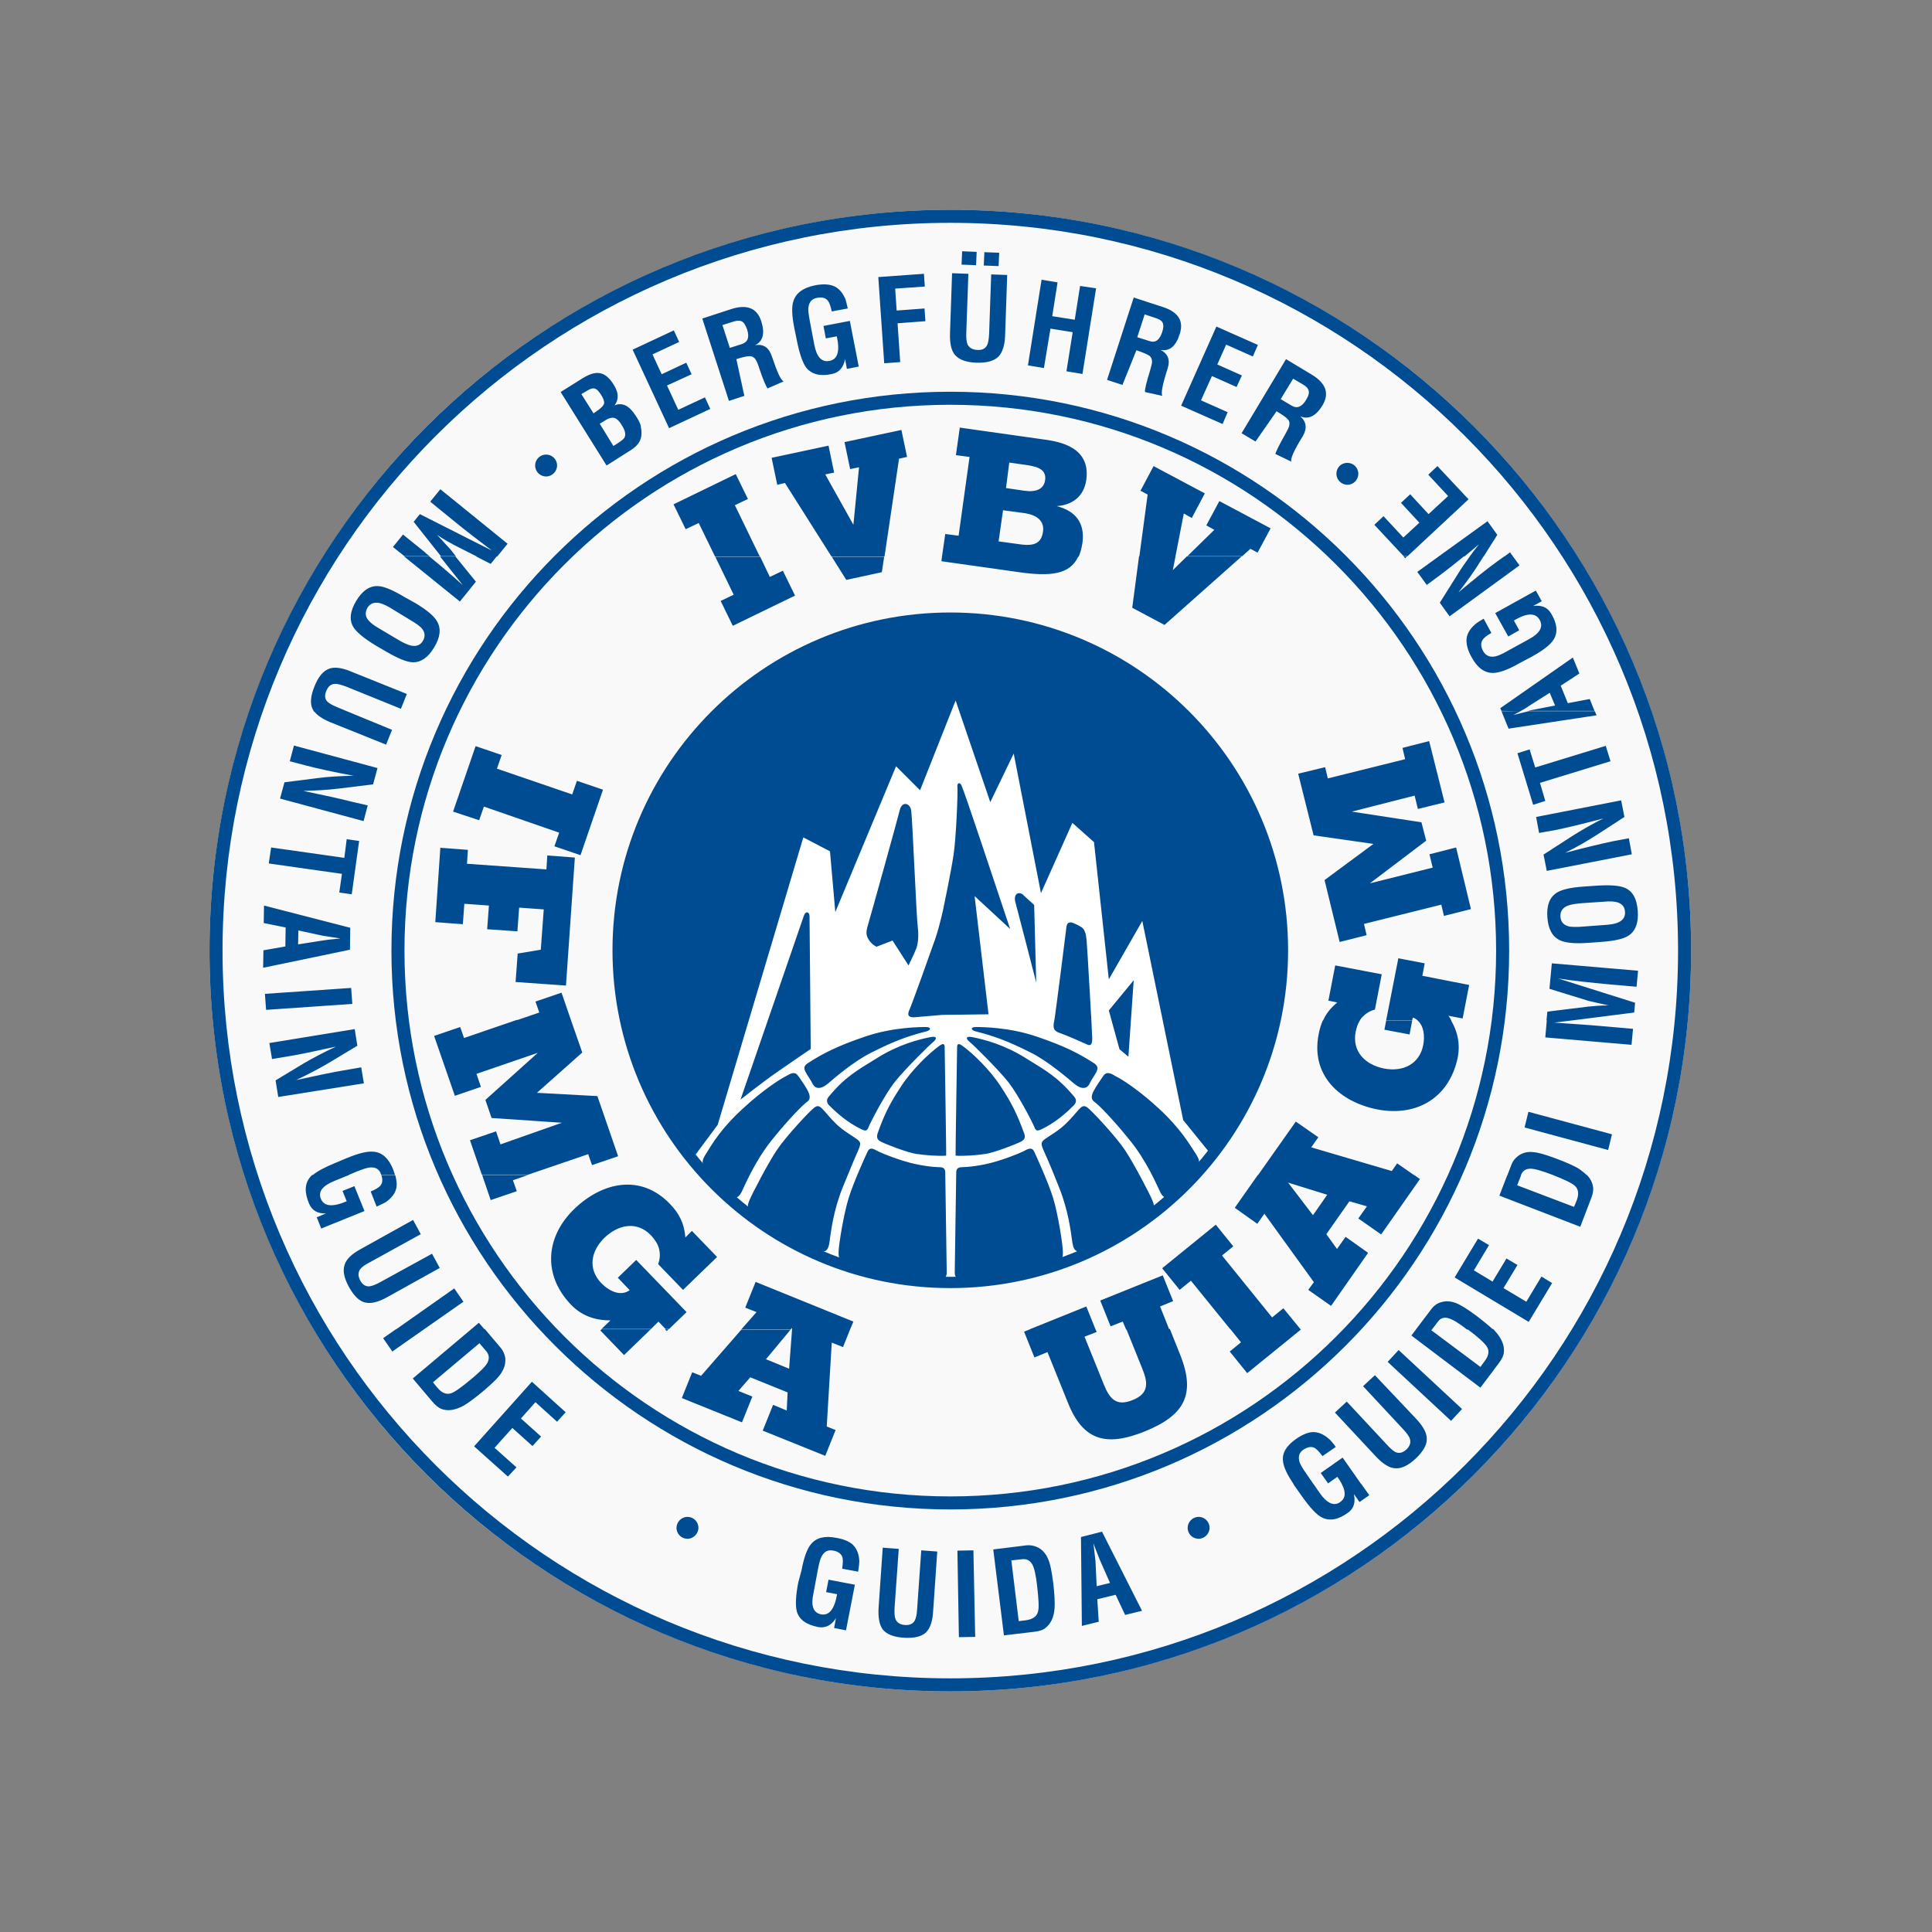 <?xml version="1.0" encoding="UTF-8" standalone="no"?>
<!-- Generator: Adobe Illustrator 19.2.1, SVG Export Plug-In . SVG Version: 6.00 Build 0)  -->

<svg
   version="1.1"
   id="layer"
   x="0px"
   y="0px"
   viewBox="0 0 652 652"
   style="enable-background:new 0 0 652 652;"
   xml:space="preserve"
   sodipodi:docname="ivbv-uiagm-ifmga-logo-vector.svg"
   inkscape:version="1.3 (0e150ed, 2023-07-21)"
   xmlns:inkscape="http://www.inkscape.org/namespaces/inkscape"
   xmlns:sodipodi="http://sodipodi.sourceforge.net/DTD/sodipodi-0.dtd"
   xmlns="http://www.w3.org/2000/svg"
   xmlns:svg="http://www.w3.org/2000/svg"><rect x="0" y="0" width="652" height="652" fill="#808080" stroke="none"/><defs
   id="defs4" /><sodipodi:namedview
   id="namedview4"
   pagecolor="#ffffff"
   bordercolor="#000000"
   borderopacity="0.25"
   inkscape:showpageshadow="2"
   inkscape:pageopacity="0.0"
   inkscape:pagecheckerboard="0"
   inkscape:deskcolor="#d1d1d1"
   inkscape:zoom="1.0289025"
   inkscape:cx="325.58964"
   inkscape:cy="326.07559"
   inkscape:window-width="1512"
   inkscape:window-height="916"
   inkscape:window-x="0"
   inkscape:window-y="38"
   inkscape:window-maximized="1"
   inkscape:current-layer="layer" />&#10;<style
   type="text/css"
   id="style1">&#10;	.st0{fill:#FFFFFF;}&#10;	.st1{fill-rule:evenodd;clip-rule:evenodd;fill:#004C93;}&#10;	.st2{fill:#004C93;}&#10;</style>&#10;<circle
   style="fill:#f9f9f9;stroke-width:45.698;stroke-dashoffset:1.202"
   id="path5"
   cx="320.7"
   cy="320.8"
   r="250"
   inkscape:label="whitebackdrop" /><path
   class="st0"
   d="M430.3,322.3c0,60.5-49.1,109.6-109.6,109.6s-109.6-49.1-109.6-109.6c0-60.5,49.1-109.6,109.6-109.6  S430.3,261.7,430.3,322.3"
   id="path1" />&#10;<path
   class="st1"
   d="M349,388.6c0.6,1.3,4.7,10.2,6.4,15.7c1.7,5.5,3.3,16,3.3,18.2c0,2.2-0.1,2.8-3,3.9c-2.9,1-7.9,3-14.6,4.2  c-6.7,1.1-10.6,1.5-16.9,1.1c-1.3-0.1-2-0.8-2-2.2c0-1.4,0.5-32.5,0.5-33.7c0-1.2,0.4-1.9,1.9-1.9c1.5,0,6.7-0.4,12.1-2.1  c5.5-1.7,8.9-3.3,9.9-3.9C347.6,387.5,348.4,387.4,349,388.6 M324.6,352.8c3.7,2.6,9.6,8.4,13.1,13.8c3.7,5.7,5.3,8.8,7.9,15.8  c0.6,1.6,0.1,2.3-1.3,3c-1.4,0.7-8.5,3.5-11.6,4c-3.1,0.5-7.7,0.8-10.2,0.6c-0.1,0.1,0.5-35.7,0.5-36.6  C323,352.5,323.3,351.9,324.6,352.8 M367,373.8c1.3,0.9,9.5,9.6,12.7,14.4c3.1,4.7,8.3,14.7,9.2,16.9c0.9,2.1,0.8,3.5-1.3,4.9  c-2.1,1.4-16.7,10.9-20.2,11.8c-3.5,0.9-4.9,1.2-5.5-2.4c-0.5-3.6-1.3-10.8-4.5-18.7c-3.1-7.9-4.6-11.1-5.4-12.9  c-0.7-1.8-0.8-2.4,0.8-3.5c1.7-1.2,4.4-2.7,6.7-4.9c2.3-2.2,3.7-4,4.5-4.9C365,373.4,365.8,372.8,367,373.8 M329.3,346.6  c1.9,0,11.1,0,20.5,3.2c9.4,3.2,14.1,5.6,19.4,9c1.5,1,1.3,1.9,0.8,3c-0.6,1.1-1.7,2.6-2.4,4.1c-0.8,1.5-2.6,1.9-5.1-0.2  c-2.5-2.1-9-7.7-14.7-10.5c-7.5-3.8-12.4-5.6-18.4-7.1C327.6,347.7,327.4,346.6,329.3,346.6 M391.3,374.3c7.1,6.6,10.1,11.8,12,14.7  c1.9,2.8,1.9,3.9-0.4,6.6c-2.3,2.6-6.4,6.6-7.7,7.7c-1.3,1.1-2.5,1.3-3.6-0.9c-1.1-2.2-4.5-10.5-10.4-17.7  c-5.8-7.2-10.5-11.9-11.8-12.8c-1.3-0.9-1.1-2.1-0.4-3.6c0.8-1.5,2.6-4.2,3.4-5.3c1.1-1.5,2.5-0.8,4.1,0.2  C378.4,364.1,384.2,367.7,391.3,374.3 M292.8,388.6c-0.6,1.3-4.7,10.2-6.4,15.7c-1.7,5.5-3.4,16-3.4,18.2c0,2.2,0.1,2.8,3,3.9  c2.9,1,7.9,3,14.6,4.2c6.7,1.1,10.6,1.5,16.9,1.1c1.3-0.1,2-0.8,2-2.2c0-1.4-0.5-32.5-0.5-33.7c0-1.2-0.4-1.9-1.9-1.9  c-1.5,0-6.7-0.4-12.1-2.1c-5.5-1.7-8.9-3.3-9.9-3.9C294.2,387.5,293.4,387.4,292.8,388.6 M317.2,352.8c-3.7,2.6-9.6,8.4-13.1,13.8  c-3.7,5.7-5.4,8.8-7.9,15.8c-0.5,1.6-0.1,2.3,1.3,3c1.4,0.7,8.5,3.5,11.6,4c3.2,0.5,7.7,0.8,10.2,0.6c0.1,0.1-0.5-35.7-0.5-36.6  C318.8,352.5,318.5,351.9,317.2,352.8 M274.8,373.8c-1.3,0.9-9.5,9.6-12.7,14.4c-3.1,4.7-8.3,14.7-9.2,16.9  c-0.9,2.1-0.8,3.5,1.3,4.9c2.1,1.4,16.7,10.9,20.2,11.8c3.5,0.9,4.9,1.2,5.5-2.4c0.5-3.6,1.3-10.8,4.5-18.7  c3.2-7.9,4.6-11.1,5.4-12.9c0.7-1.8,0.8-2.4-0.8-3.5c-1.7-1.2-4.4-2.7-6.7-4.9c-2.3-2.2-3.6-4-4.5-4.9  C276.8,373.4,276,372.8,274.8,373.8 M314,350c-4.1,0.8-10.9,2.6-17.9,7c-7,4.3-11,6.5-16.5,13.2c-0.9,1.1-0.5,2.2,0.4,3  c2.6,2.6,6,5.6,10.7,7.9c1.1,0.5,1.9,0.8,2.4-0.7c0.6-1.5,5.3-10.7,8.8-15.2c3.6-4.5,12-12.8,13.2-13.7  C316.3,350.4,316.1,349.6,314,350 M312.5,346.6c-1.9,0-11.1,0-20.5,3.2c-9.4,3.2-14.1,5.6-19.4,9c-1.5,1-1.3,1.9-0.7,3  c0.5,1.1,1.7,2.6,2.4,4.1c0.8,1.5,2.6,1.9,5.1-0.2c2.4-2.1,9-7.7,14.7-10.5c7.5-3.8,12.4-5.6,18.4-7.1  C314.2,347.7,314.4,346.6,312.5,346.6 M250.5,374.3c-7.2,6.6-10.2,11.8-12,14.7c-1.9,2.8-1.9,3.9,0.4,6.6c2.3,2.6,6.4,6.6,7.7,7.7  c1.3,1.1,2.4,1.3,3.6-0.9c1.1-2.2,4.5-10.5,10.3-17.7c5.8-7.2,10.5-11.9,11.8-12.8c1.3-0.9,1.1-2.1,0.4-3.6  c-0.7-1.5-2.6-4.2-3.4-5.3c-1.1-1.5-2.4-0.8-4.1,0.2C263.4,364.1,257.6,367.7,250.5,374.3 M271.3,309c-0.6,1.7-21.4,62.1-21.4,62.1  s7.3-5.8,12.2-9.2c4.9-3.4,11.5-7.9,11.5-7.9s-0.4-43.2-0.4-44.8C273.2,307.7,271.9,307.3,271.3,309 M359.9,312.8  c-0.2,1.7-3.7,29.5-4.1,31.6c-0.6,2.6-0.2,3.6,2.1,4.3c2.3,0.8,7.7,3.2,9,3.8c1.3,0.6,1.7-0.2,1.7-2.1c0-1.9-1.7-31-1.9-33.1  c-0.2-2.1-0.6-3.8-1.9-4.5c-1.3-0.8-1.7-0.9-2.6-1.3C361.2,311.1,360.1,311.1,359.9,312.8 M323.1,265.6c0.2,1.5-0.4,16.9-1.3,22.9  c-0.9,6-3.4,17.9-3.4,17.9s-1.3,6.2-2.8,10.5c-1.5,4.3-7.9,22.2-8.7,23.9c-0.8,1.7-0.4,2.6,1.7,2.5c2.1-0.2,9.4-0.8,9.4-0.8  l15.6-0.2l-4.7-39.9l12,11.1c0,0-7.3-21.8-10.2-30.5s-5.6-16.5-6.2-17.9C324,263.9,322.9,264.1,323.1,265.6 M345.4,302.1  c-1.3-1.4-3.6-0.7-2.7,2.5c0.6,2.1,7,27,7,27l-0.7-26.2C349,305.3,345.4,302.2,345.4,302.1 M382.6,330.8l-8.4,10.2l3.6,13.1l3,2.5  L382.6,330.8z M303.7,273.2c-0.7,2.9-9.9,36-10.6,38.3c-0.7,2.3-1.1,3.8,0,5.5c1.1,1.8,2.7,2.5,2.7,2.5l5.4-2.1l5.4,8.4  c0,0,1.9-3.8,2.7-5.9c0.7-2.2,0.7-4.8,0.4-7.4c-0.4-2.5-1.8-36.5-2.2-39C307.1,271,304.5,270.3,303.7,273.2 M210.4,320.8  c0-60.9,49.4-110.3,110.3-110.3S431,259.9,431,320.8c0,25.5-8.7,49-23.2,67.7l-8.5-10.5l-13.8-67.2l-11.3,19.7l-5-46.3l-7.3-6.5  l-10.6,23.7l-9.2-47.1l-7.9,16.4l-11.7-34.3l-12,30.3l-8.1-8.1l-20.5,49.2l-1.8-20.5l-9-4.7l-28.9,97l-7.5,10.1  C219.5,370.9,210.4,346.9,210.4,320.8 M328.1,350c4.1,0.8,10.9,2.6,17.9,7c7,4.3,11,6.5,16.6,13.2c0.9,1.1,0.5,2.2-0.4,3  c-2.6,2.6-6,5.6-10.7,7.9c-1.1,0.5-1.9,0.8-2.4-0.7c-0.6-1.5-5.3-10.7-8.8-15.2c-3.6-4.5-12-12.8-13.2-13.7  C325.8,350.4,326,349.6,328.1,350"
   id="path2" />&#10;<path
   class="st1"
   d="M70.7,320.8c0-138.1,111.9-250,250-250c138.1,0,250,111.9,250,250c0,138.1-111.9,250-250,250  C182.6,570.8,70.7,458.8,70.7,320.8 M320.7,75.2c135.6,0,245.6,109.9,245.6,245.6S456.3,566.4,320.7,566.4  c-135.6,0-245.6-109.9-245.6-245.6S185.1,75.2,320.7,75.2 M320.7,136.6c101.7,0,184.2,82.5,184.2,184.2  c0,101.7-82.5,184.2-184.2,184.2c-101.7,0-184.2-82.5-184.2-184.2C136.5,219,219,136.6,320.7,136.6 M132.1,320.8  c0-104.2,84.4-188.6,188.6-188.6c104.2,0,188.6,84.4,188.6,188.6c0,104.2-84.4,188.6-188.6,188.6  C216.5,509.4,132.1,424.9,132.1,320.8 M320.7,206.7c63,0,114,51.1,114,114c0,63-51.1,114-114,114s-114-51.1-114-114  C206.7,257.8,257.7,206.7,320.7,206.7 M430.8,320.8c0,60.8-49.3,110.1-110.1,110.1s-110.1-49.3-110.1-110.1  c0-60.8,49.3-110.1,110.1-110.1S430.8,259.9,430.8,320.8"
   id="path3" />&#10;<path
   class="st2"
   d="M544,382.8l-1.3,5.3l-28.2-7.6l1.3-5.3L544,382.8z M228.3,515.6c0,2.1,1.7,3.7,3.7,3.7s3.7-1.7,3.7-3.7  c0-2.1-1.7-3.7-3.7-3.7S228.3,513.6,228.3,515.6 M400.8,515.6c0,2.1,1.7,3.7,3.7,3.7c2,0,3.7-1.7,3.7-3.7c0-2.1-1.7-3.7-3.7-3.7  C402.5,511.9,400.8,513.6,400.8,515.6 M369,520.8l0.7,1.9c0.5,1.3,1,2.6,1.5,3.8l3.4,7.7l-4.5,1.1l-0.4-8.4L369,520.8z M370.3,539.7  l6.2-1.5l3.2,6.8l5.7-1.4l-13.5-26.7l-7.1,1.8l0.3,30l5.7-1.4L370.3,539.7z M348.9,550.7c1.8-0.2,3.1-0.6,3.9-1.3  c1.8-1.4,2.9-3.6,3.1-6.8c0.1-1.8,0-4.7-0.5-8.7c-0.5-3.7-1-6.4-1.8-8c-0.8-1.8-2-3.1-3.6-3.8c-1.1-0.5-2.3-0.7-3.5-0.6l-11.3,1.4  l3.6,29L348.9,550.7 M341.3,526.6l3.6-0.4c1.6-0.2,2.7,0.4,3.5,1.8c0.7,1.3,1.2,3.7,1.6,7.2c0.5,4.5,0.7,7.4,0.3,8.7  c-0.4,1.6-1.8,2.6-4.1,2.9l-2.4,0.3L341.3,526.6z M328.5,523.2l-5.4,0.1l0.5,29.2l5.5-0.1L328.5,523.2z M309.5,543.1  c-0.1,1.8-0.4,3.1-0.8,3.8c-0.6,1.1-1.7,1.6-3.3,1.5c-1.6-0.1-2.7-0.8-3.2-2c-0.3-0.8-0.4-2.1-0.3-3.9l1.4-19.8l-5.4-0.4l-1.4,20.3  c-0.2,3.3,0.3,5.8,1.4,7.3c1.3,1.6,3.7,2.6,7.2,2.8c3.5,0.2,5.9-0.4,7.4-1.8c1.4-1.4,2.2-3.7,2.4-7l1.4-20.3l-5.4-0.4L309.5,543.1   M269.4,534c-0.9,4.6-1,7.8-0.5,9.8c0.8,2.8,3.2,4.5,7.3,5.3c2.4,0.4,4.4-0.6,5.9-3l-0.6,3.3l4,0.8l3-15.4l-8.9-1.7l-0.8,4.2  l3.7,0.7c-0.9,5.1-2.7,7.3-5.4,6.8c-2.6-0.5-3.5-2.8-2.6-7l1.5-8c0.4-2.2,0.8-3.6,1.2-4.4c0.9-1.8,2.2-2.5,4.1-2.1  c1.6,0.3,2.6,1.1,3,2.2c0.2,0.8,0.2,2-0.1,3.9l5.4,1c0.3-1.9,0.4-3,0.4-3.5c-0.1-2.5-0.9-4.3-2.2-5.6c-1.2-1.1-3.1-1.9-5.5-2.3  c-3.9-0.8-6.8-0.1-8.6,2.1c-1.3,1.5-2.4,4.5-3.2,8.8L269.4,534 M436.5,500.9c0.2,0.2,0.3,0.5,0.5,0.7l2.4,3.4  c2.7,3.8,4.9,6.2,6.7,7.1c2.6,1.3,5.5,0.8,8.8-1.6c2-1.4,2.6-3.5,2-6.3l1.9,2.7l3.3-2.3l-2.7-3.8l-6.6,0c1.5,2.8,1.3,4.8-0.5,6.1  c-2.1,1.5-4.4,0.5-6.9-3l-2.2-3.2L436.5,500.9z M472,455.6l-3.7,4l21.4,19.9l3.7-4L472,455.6z M473.6,482.4c1.2,1.3,2,2.4,2.2,3.2  c0.4,1.2,0,2.4-1.1,3.5c-1.2,1.1-2.4,1.5-3.6,1c-0.8-0.3-1.8-1.2-3-2.5L454.5,473l-4,3.7l13.9,14.9c2.3,2.4,4.4,3.8,6.4,3.9  c2.1,0.2,4.4-0.9,7-3.3c2.5-2.4,3.8-4.6,3.7-6.7c0-1.9-1.2-4.1-3.5-6.6L464,464.1l-4,3.7L473.6,482.4 M174.3,495.2l-7.4-6.6l6-6.7  l6.8,6.1l2.9-3.2l-6.8-6.1l4.9-5.5l7.3,6.6l2.9-3.2l-11.4-10.3L160,488.1l11.4,10.2L174.3,495.2z M161.8,453.3l2.3,2.7  c1,1.2,1.1,2.5,0.4,3.9c-0.7,1.3-2.5,3-5.2,5.3c-3.5,2.9-5.8,4.6-7.1,5c-1.6,0.5-3.1-0.1-4.6-1.9l-1.5-1.8L161.8,453.3z   M459.4,500.9l-6.3-9l-7.4,5.2l2.5,3.5l3.1-2.2c0.7,0.9,1.2,1.8,1.6,2.5H459.4z M443.3,500.9l-2.4-3.5c-1.3-1.8-2-3.1-2.3-3.9  c-0.6-1.9-0.2-3.3,1.3-4.3c1.4-0.9,2.6-1.1,3.7-0.6c0.7,0.4,1.6,1.3,2.7,2.8l4.5-3.1c-1.1-1.5-1.9-2.4-2.3-2.7  c-1.8-1.6-3.7-2.4-5.6-2.3c-1.6,0.1-3.5,0.9-5.5,2.3c-3.3,2.3-4.8,4.8-4.4,7.6c0.2,1.9,1.4,4.5,3.6,7.7H443.3z M477.9,448.6  l-1.6,2.1l23.3,17.6l6.1-8.1c1.1-1.4,1.7-2.7,1.8-3.7c0.3-2.2-0.6-4.6-2.7-7c-0.3-0.3-0.5-0.6-0.9-1l-8.8,0c0.1,0.1,0.1,0.1,0.2,0.1  c3.6,2.7,5.8,4.7,6.5,5.9c0.9,1.4,0.6,3.1-0.8,4.9l-1.4,1.9L483,448.9l0.3-0.3H477.9z M438.9,448.6l0.1,0.1l-18.1,14.7l-5.9-7.3  l3.8-3.1l-3.6-4.5H438.9z M369.7,448.6l0.4,0.9l-4.1,1.6l6.5,16.1c2,4.9,4.2,7.5,9.7,5.3c5.5-2.2,5.3-5.7,3.3-10.6l-5.4-13.4h14.7  l3.4,8.5c5.5,13.6,1.5,20.6-11.7,26c-13.3,5.4-21,3.1-26.1-9.6l-6.9-17.1l-4.4,1.8l-3.5-8.7l2-0.8H369.7z M266.9,448.6l-8.4,10.1  l7.8,3.2l1-13.3h19.6l-2.4,6l-3.8-1.5l-1.7,28.3l3,1.2l-3.5,8.7l-21.1-8.5l3.5-8.7l4.6,1.9l0.3-6.1l-12.6-5.1l-4,4.6l4.7,1.9  l-3.5,8.7l-20.3-8.2l3.5-8.7l3,1.2l13.6-15.6H266.9z M225.6,448.6l-0.6,0.6l-0.6-0.6H225.6z M219.6,448.6l-9,8.7l-8-8.3l0.4-0.4  H219.6z M159,448.6l-19.7,16.6l6.5,7.7c1.2,1.4,2.2,2.2,3.2,2.6c2.2,0.8,4.6,0.4,7.4-1.1c1.6-0.9,3.9-2.6,7-5.2  c2.8-2.4,4.8-4.3,5.8-5.9c1.1-1.7,1.5-3.4,1.3-5.1c-0.2-1.2-0.7-2.3-1.4-3.2l-5.5-6.5H159z M133.6,448.6l-4.3,3l3.1,4.5l10.7-7.5  H133.6z M447.9,403.2l-13.2-4.1l8.4,11L447.9,403.2z M520.2,430.8l-5.1,8.5l-7.7-4.6l4.7-7.8l-3.7-2.2l-4.7,7.8l-6.3-3.8l5.1-8.5  l-3.7-2.2l-7.9,13.1l25,15l7.9-13.1L520.2,430.8z M128.3,432.7c-1.6,0.9-2.8,1.3-3.6,1.4c-1.3,0.1-2.3-0.5-3.1-1.9  c-0.8-1.5-0.8-2.7-0.1-3.8c0.5-0.7,1.5-1.5,3.1-2.3l17.4-9.6l-2.6-4.8l-17.8,9.9c-2.9,1.6-4.7,3.3-5.3,5.2c-0.7,2-0.2,4.5,1.5,7.6  c1.7,3,3.5,4.8,5.6,5.2c1.9,0.4,4.3-0.2,7.2-1.8l17.8-9.9l-2.6-4.8L128.3,432.7 M483.3,448.6l1.9-2.5c0.9-1.3,2.2-1.7,3.7-1.2  c1.4,0.4,3.4,1.6,6.2,3.8l8.8,0c-1.3-1.2-3.2-2.8-5.7-4.7c-3-2.2-5.3-3.7-7-4.3c-1.9-0.7-3.6-0.7-5.3-0.1c-1.2,0.4-2.1,1.2-2.8,2.1  l-5.3,7H483.3z M415.2,448.6l-13.3-16.4l-3.8,3.1l-5.9-7.3l18.1-14.7l5.9,7.3l-3.8,3.1l16.9,20.9l3.8-3.1l5.8,7.1H415.2z M380,448.6  l-1.1-2.6l-4.1,1.6l-3.5-8.7l21.1-8.5l3.5,8.7l-4.4,1.8l3.1,7.8H380z M347.5,448.6l19.1-7.7l3.1,7.7H347.5z M250.2,448.6l5.1-5.8  l-3.8-1.5l3.5-8.7l33,13.4l-1.1,2.6h-19.6l0-0.5l-0.4,0.5H250.2z M202.9,448.6l3.1-3c-5.1,0-9.6-1.5-13.2-5.2  c-9.7-10-8.8-23,1.1-32.5c9.3-8.9,22.2-11.9,32.1-1.7c3.2,3.3,4.9,6.6,5.3,11.4l2.2-2.2l8.5,8.8l-11.5,11.1l-8.4-8.7  c0.7-1.8,0.7-3.6,0.3-5.2c-0.4-1.6-1.4-3.1-2.7-4.5c-4.8-5-11.1-3.6-15.7,0.8c-4.6,4.5-5.7,10.5-1.1,15.3c2.7,2.8,6.6,4.6,9.6,2.4  l-4-4.2l6.2-6l17,17.6l-5.9,5.7h-1.2l-2.4-2.5l-2.5,2.5H202.9z M163.5,448.6l-1.9-2.2l-2.6,2.2H163.5z M143.1,448.6l13.3-9.3  l-3.1-4.5l-19.6,13.8H143.1z M508.7,396.5l-2.7,7l27.3,10.5l3.6-9.4c0.7-1.7,0.9-3,0.7-4.1c-0.2-1.4-0.9-2.8-2.1-4l-11.3,0.1  c3.9,1.5,6.3,2.7,7.3,3.6c1.2,1.1,1.4,2.8,0.6,4.9l-0.9,2.2L512,400l1.3-3.3c0-0.1,0-0.1,0.1-0.1H508.7z M477.2,396.5l2,1.4  l-13.1,18.7l-7.7-5.4l2.9-4.1l-5.9-1.7l-7.8,11.1l3.6,5l2.9-4.1l7.6,5.4l-12.5,17.9l-7.7-5.4l1.9-2.6l-16.7-23.1l-2.4,3.4l-7.6-5.4  l7.8-11.1H477.2z M178.3,396.5l-5.2,1.8l1.3,3.7l-8.8,3l-2.9-8.5H178.3z M128.7,396.6c0.5,1.4,0.4,2.6-0.3,3.5  c-0.5,0.6-1.6,1.3-3.3,2l2,5.1c1.7-0.8,2.8-1.3,3.2-1.6c2-1.4,3.2-3.1,3.5-4.9c0.2-1.2,0-2.5-0.4-4.1L128.7,396.6z M105.4,396.5  c-0.2,0.2-0.5,0.4-0.7,0.7c-1.9,2.2-2,5.2-0.4,9c1,2.3,2.8,3.4,5.7,3.3l-3.1,1.3l1.5,3.8l14.6-5.9l-3.4-8.4l-4,1.6l1.4,3.5  c-4.7,2-7.6,1.8-8.7-0.8c-1-2.4,0.5-4.4,4.4-6l4.9-2L105.4,396.5z M116.1,361.2c-3.6,0.6-8.9,1.7-16.2,3.3c3.8-1.8,7.5-3.7,10.9-5.7  l9.8-5.9l-0.9-5.6L90.9,352l0.9,5.4l5.4-0.9c3.9-0.6,9.3-1.8,16.2-3.3c-4.1,1.9-7.7,3.8-10.8,5.6l-9.6,5.8l0.9,5.6l28.9-4.6  l-0.9-5.4L116.1,361.2 M513.3,396.5c0.6-1.4,1.6-2.1,3.2-2.1c1.4,0,3.8,0.7,7.2,2c0.2,0.1,0.4,0.1,0.5,0.2h11.3  c-0.7-0.7-1.5-1.3-2.4-2c-1.5-1-4.2-2.2-7.9-3.6c-3.5-1.3-6.1-2.1-7.9-2.2c-2-0.2-3.7,0.3-5.1,1.4c-1,0.8-1.7,1.7-2.1,2.8l-1.4,3.6  H513.3z M424.6,396.5l12.7-18l7.6,5.3l-2.4,3.4l27.2,8l1.8-2.6l5.6,3.9H424.6z M117.7,396.5l2.6-1.1c2-0.8,3.5-1.3,4.4-1.4  c2-0.2,3.3,0.5,3.9,2.3c0,0.1,0.1,0.1,0.1,0.2l4.6,0c-0.2-0.6-0.4-1.2-0.6-1.8c-1.5-3.7-3.6-5.7-6.4-6c-2-0.3-5.1,0.4-9.2,2.1  l-3.8,1.6c-3.7,1.5-6.3,2.9-7.8,4.2H117.7z M522,344.3l-0.5,5.8l29.1,2.5l0.5-5.4l-9.2-0.8c-6.4-0.6-12.2-0.9-17.4-1.3l6.6-0.8H522z   M476.6,344.3l-0.9,4.8l-8.5-1.6l0.6-3.1H476.6z M458.9,344.4c-0.7,1.1-1.1,2.4-1.4,3.8c-1.3,6.8,3.4,11.2,9.6,12.4  c6.3,1.2,11.9-1.4,13.2-7.9c0.6-3.1,0.2-6.5-1.9-8.3l11.3,0c2.2,3.7,3.1,7.8,2.3,12.2c-2.7,13.7-13.7,20.4-27.2,17.8  c-12.6-2.5-22.5-11.4-19.8-25.3c0.3-1.7,0.8-3.3,1.4-4.7L458.9,344.4z M192.7,344.3l3.8,10.9l-15.3,13.6l20.4,1.1l7,20.3l-8.8,3  l-1.3-3.7l-20.2,6.9h-15.7l-4-11.6l8.8-3l1.5,4.4l20.7-7.3l-23.7-1.6l-2.1-6.1l17.7-15.9l-20.7,7.1l1.5,4.4l-8.8,3l-7-20.2l8.8-3  l1.3,3.7l17.8-6.1H192.7z M496.4,306.8l-9.1,2.3l-0.9-3.8l-26.1,6.5l0.9,3.8l-9.1,2.3L447,297l16.5-12.2l-20.2-2.9l-5.2-20.8  l9.1-2.2l0.9,3.8l26.1-6.5l-0.9-3.8l9-2.3l5.2,20.7l-9,2.2l-1.1-4.5l-21.2,5.4l23.5,3.6l1.6,6.2l-19,14.4l21.2-5.3l-1.1-4.5l9-2.3  L496.4,306.8z M148.6,286.1l9.3,0.7l-0.3,4.7l26.8,1.9l0.3-4.7l9.3,0.7l-3,43.2l-17-1.2l0.7-9.6l7.8-1.3l1-13.6l-8.3-0.6l-0.6,8  l-10.2-0.7l0.6-8l-8.3-0.6l-0.5,6.9l-9.3-0.7L148.6,286.1z M152.9,273.9l7.6-22.1l8.8,3l-1.6,4.6l25.4,8.7l1.6-4.6l8.8,3l-7.6,22.1  l-8.8-3l1.6-4.6l-25.4-8.8l-1.6,4.6L152.9,273.9z M519.7,264.2l23.8-7.3l-1.6-5.2l-23.8,7.3l-1.9-6.1l-4.1,1.3l5.3,17.4l4.1-1.3  L519.7,264.2z M525,280.1c3.5-0.7,8.9-2,16.1-3.9c-3.8,1.9-7.3,3.9-10.6,6l-9.6,6.2l1.1,5.5l28.7-5.6l-1-5.4l-5.4,1  c-3.8,0.8-9.2,2.1-16.1,3.9c4.1-2,7.6-4.1,10.6-6l9.4-6.1l-1.1-5.6l-28.7,5.6l1,5.4L525,280.1 M534.2,312.7c-2.2,0.2-3.7,0.1-4.5,0  c-1.9-0.4-3-1.5-3.1-3.4c-0.1-1.7,0.7-3,2.6-3.7c1-0.4,2.5-0.6,4.6-0.8l7.5-0.5c2-0.2,3.5-0.1,4.5,0.2c1.6,0.5,2.5,1.5,2.6,3.2  c0.2,2.6-1.8,4.1-6.1,4.4L534.2,312.7 M540,317.9c4.6-0.3,7.8-1,9.5-2.1c2.4-1.5,3.5-4.3,3.2-8.4c-0.3-4.1-1.7-6.7-4.4-7.8  c-1.9-0.8-5.1-1-9.7-0.7l-4.2,0.3c-4.4,0.3-7.4,1-9.1,2.1c-2.4,1.6-3.4,4.3-3.1,8.3c0.3,4,1.7,6.5,4.2,7.7c1.9,0.9,5,1.2,9.4,0.9  L540,317.9 M118.9,338.8l-0.4-5.4l-29.1,2l0.4,5.4L118.9,338.8z M114.9,316.7l-1.9,0.2c-1.4,0.1-2.8,0.3-4.1,0.5l-8.3,1.3l0.1-4.7  l8.3,1.8L114.9,316.7z M96.4,313l-0.1,6.4l-7.4,1.3l-0.1,5.9l29.3-6.1l0.1-7.4l-29.1-7.5l-0.1,5.9L96.4,313z M116.2,289.5L91.5,286  l-0.8,5.4l24.7,3.5l-0.9,6.3l4.2,0.6l2.5-18l-4.2-0.6L116.2,289.5z M118.5,270.5c-3.5-0.9-8.9-2.1-16.2-3.6  c4.2-0.1,8.3-0.3,12.2-0.8l11.4-1.4l1.5-5.5l-28.2-7.6l-1.4,5.3l5.3,1.4c3.8,1,9.2,2.2,16.2,3.5c-4.5,0.1-8.6,0.3-12.2,0.8  l-11.1,1.4l-1.5,5.5l28.2,7.6l1.4-5.3L118.5,270.5 M531.1,344.3l20.4-2.6l0.3-3.3l-26-8.2c5.1,0.8,10.9,1.4,17.3,2l9.2,0.8l0.5-5.4  l-29.1-2.5l-0.8,8.6l13.3,4.1l6.6,1.5c-2.6,0-4.9,0.2-6.8,0.4l-13.8,1.7l-0.3,2.9H531.1z M467.8,344.3l4.1-20.9l8.9,1.7l-0.8,4.2  l15.8,3.1l-2.2,11.3l-4.8-0.9c0.4,0.5,0.7,1,1,1.6l-11.3,0c-0.5-0.4-1-0.8-1.7-1l-0.2,0.9H467.8z M446.5,344.4  c1-2.3,2.6-4.3,4.8-6.1l-3-0.6l2.3-11.9l15.7,3l-2.3,11.9c-1.9,0.5-3.3,1.5-4.4,2.7c-0.3,0.3-0.5,0.7-0.7,1L446.5,344.4z   M174.4,344.3l7.6-2.6l-1.3-3.7l8.8-3l3.2,9.3H174.4z M506.7,240l2.4,5.9l29.7-4.5l-0.6-1.4h-22.3l-5.2,1.3l1.7-0.9  c0.2-0.1,0.5-0.2,0.7-0.4H506.7z M106,240c1,1.4,2.8,2.6,5.4,3.7l18.9,7.6l2-5L117,240L106,240z M516.4,221.9  c4.1-2.2,6.7-4.2,7.8-5.9c1.6-2.4,1.4-5.4-0.7-8.9c-1.2-2.1-3.2-3-6.1-2.6l2.9-1.6l-2-3.6l-13.7,7.6l4.4,7.9l3.7-2.1l-1.8-3.3  c4.4-2.6,7.3-2.7,8.7-0.2c1.3,2.3,0.1,4.5-3.6,6.5l-7.1,3.9c-1.9,1.1-3.3,1.7-4.2,1.9c-1.9,0.4-3.3-0.2-4.2-1.8  c-0.8-1.5-0.8-2.7-0.2-3.7c0.4-0.7,1.4-1.5,3-2.4l-2.6-4.8c-1.6,0.9-2.6,1.6-3,2c-1.8,1.6-2.8,3.4-2.8,5.3c0,1.6,0.5,3.6,1.8,5.8  c1.9,3.5,4.3,5.2,7.1,5.2c2,0,5-1,8.8-3.2L516.4,221.9 M138.4,209.2c1.9,1.1,3.1,2,3.7,2.6c1.4,1.4,1.5,3,0.6,4.5  c-0.9,1.5-2.3,2-4.3,1.5c-1-0.3-2.4-0.9-4.2-2l-6.4-3.8c-1.8-1-2.9-2-3.5-2.7c-1.1-1.3-1.1-2.7-0.3-4.2c1.4-2.2,3.8-2.3,7.5-0.1  L138.4,209.2 M136.7,201.6c-4-2.4-7-3.7-9-3.8c-2.9-0.2-5.4,1.5-7.5,5c-2.1,3.5-2.4,6.5-0.9,8.9c1.1,1.7,3.6,3.8,7.6,6.2l3.6,2.1  c3.8,2.2,6.7,3.4,8.7,3.5c2.8,0.1,5.3-1.6,7.3-5c2.1-3.4,2.4-6.4,1-8.8c-1-1.8-3.4-3.8-7.2-6.1L136.7,201.6 M513.1,240  c1-0.5,2-1.1,2.8-1.7l7.1-4.5l1.8,4.3l-8.3,1.6l-0.7,0.2h22.3l-1.6-4l-7.4,1.4l-2.4-5.9l6.3-4.1l-2.2-5.4L506.3,239l0.4,0.9  L513.1,240z M117,240l-3.1-1.3c-1.7-0.7-2.8-1.3-3.4-1.9c-0.9-0.9-1-2.1-0.4-3.6c0.6-1.5,1.6-2.4,2.9-2.4c0.9-0.1,2.1,0.3,3.8,0.9  l18.5,7.5l2-5l-18.9-7.6c-3.1-1.3-5.6-1.6-7.4-0.9c-2,0.8-3.6,2.7-4.9,6c-1.3,3.2-1.5,5.8-0.6,7.6c0.2,0.3,0.3,0.6,0.5,0.9H117z   M496,187.8c-1.4,2-2.8,3.9-4,5.9l-6.1,9.7l3.3,4.6l23.6-17.2l-2.2-3h-3l-2.5,1.8c-3.2,2.3-7.5,5.8-12.9,10.3  c2.8-3.6,5.2-6.9,7.1-10l1.4-2.2H496z M485.5,187.8l-7.2,5.2l3.2,4.4l4.6-3.4c2-1.5,4.7-3.6,8-6.3H485.5z M473.7,187.8l0.5,0.6  l0.6-0.6H473.7z M396.7,187.8l-0.9,4.6l4.7-4.6h18.5L393,210.9l-10.9-5.8l2.3-17.4H396.7z M363.9,187.8c-2.8,6.1-9.4,6.8-20,5.3  l-26.2-3.7l0.2-1.6H363.9z M298.4,187.8l-0.8,5.3l-12,2.6l-4.9-7.8H298.4z M256.5,187.8l3.3,6.9l4.4-2.1l4.1,8.4l-21,10.2l-4.1-8.4  l4.4-2.1l-6.2-12.8H256.5z M160.7,187.8l4.9,2.5l2-2.5H160.7z M136.4,187.8l18.8,15.2l5.4-6.7l-6.9-8.5h-5.2l7.7,9.7  c-3.3-3-7.1-6.3-11.3-9.7H136.4z M339.5,164.7l6.1,0.9c4.2,0.6,6.7-0.6,7.1-3.6c0.6-4.1-3.6-4.7-7.2-5.2l-4.9-0.7L339.5,164.7z   M337,182.7l7.3,1c4.9,0.7,7.2-0.5,7.7-4.4c0.5-3.6-2.3-5.5-6-6.1l-7.5-1L337,182.7z M451,159.9c0,2,1.7,3.7,3.7,3.7  c2.1,0,3.7-1.7,3.7-3.7c0-2.1-1.7-3.7-3.7-3.7C452.6,156.2,451,157.8,451,159.9 M180.6,157.1c0,2.1,1.7,3.7,3.7,3.7s3.7-1.7,3.7-3.7  c0-2.1-1.7-3.7-3.7-3.7S180.6,155,180.6,157.1 M439.8,129.8c1,0.6,1.6,1.2,1.8,1.9c0.3,0.8,0,1.9-0.8,3.2c-1.4,2.4-3.1,3.1-4.9,2  l-3.7-2.2l4.2-6.9L439.8,129.8z M430.8,138.8c1.9,1.1,3.2,2,3.8,2.7c0.6,0.6,0.7,1.4,0.4,2.5c-0.2,0.5-0.6,1.4-1.3,2.6  c-2,3.5-3.1,5.8-3.3,6.6l5.4,2.6c-0.4-0.8,0.8-3.7,3.8-8.5c1.6-2.7,1.3-5-0.8-6.8c2.8,1.2,5.3-0.1,7.5-3.7c2.4-4,1.2-7.4-3.5-10.3  l-8.8-5.3l-15,25l4.7,2.8L430.8,138.8 M414.3,139.1l-9-4l3.7-8.2l8.3,3.7l1.8-3.9l-8.3-3.7l3-6.7l9,4l1.7-3.9l-14-6.2l-11.9,26.7  l14,6.2L414.3,139.1z M390.2,107.4c1.1,0.4,1.8,0.8,2.1,1.4c0.4,0.7,0.4,1.8-0.1,3.3c-0.9,2.7-2.3,3.7-4.3,3l-4.1-1.3l2.5-7.7  L390.2,107.4z M383.5,118.2c2.1,0.7,3.5,1.3,4.3,1.8c0.7,0.5,1,1.2,1,2.3c-0.1,0.5-0.3,1.5-0.7,2.8c-1.2,3.9-1.8,6.3-1.7,7.2  l5.9,1.3c-0.6-0.7,0-3.8,1.7-9.1c1-3,0.2-5.1-2.3-6.4c3,0.5,5.1-1.2,6.4-5.3c1.5-4.4-0.4-7.5-5.7-9.2l-9.8-3.2l-9,27.8l5.2,1.7  L383.5,118.2 M354.5,110.9l7.5,1.2l-2.1,13.2l5.4,0.9l4.6-28.9l-5.4-0.8l-1.8,11.4l-7.6-1.2l1.8-11.4l-5.4-0.9l-4.6,28.9l5.4,0.9  L354.5,110.9z M337.2,85.3l-5-0.2l-0.2,4.5l5,0.2L337.2,85.3z M329.6,85l-4.9-0.2l-0.2,4.5l4.9,0.2L329.6,85z M333.8,112.7  c-0.1,1.8-0.3,3.1-0.7,3.8c-0.6,1.2-1.7,1.7-3.3,1.6c-1.6-0.1-2.7-0.7-3.3-1.9c-0.3-0.8-0.5-2.1-0.4-3.9l0.7-19.9l-5.5-0.2  l-0.7,20.3c-0.1,3.3,0.4,5.8,1.7,7.3c1.4,1.6,3.8,2.5,7.3,2.6c3.5,0.1,5.9-0.6,7.4-2.1c1.3-1.4,2.1-3.8,2.2-7.1l0.7-20.4l-5.4-0.2  L333.8,112.7 M302.9,109.1l9.4-0.7l-0.3-4.3l-9.4,0.7l-0.5-7.4l10-0.7l-0.3-4.3l-15.4,1.1l2,29.1l5.4-0.4L302.9,109.1z M268.9,114.8  c0.9,4.6,2,7.7,3.2,9.3c1.8,2.2,4.7,3,8.7,2.1c2.4-0.5,3.8-2.1,4.4-5l0.6,3.3l4-0.8l-3-15.4l-8.9,1.7l0.8,4.2l3.7-0.7  c1.1,5,0.3,7.8-2.5,8.3c-2.6,0.5-4.3-1.3-5.1-5.5l-1.5-7.9c-0.4-2.2-0.6-3.7-0.5-4.5c0.2-2,1.2-3.1,3-3.4c1.6-0.3,2.8,0,3.6,1  c0.5,0.6,0.9,1.8,1.3,3.6l5.4-1c-0.4-1.8-0.7-3-0.9-3.4c-1-2.2-2.4-3.7-4.2-4.3c-1.5-0.5-3.5-0.6-6-0.1c-3.9,0.8-6.3,2.5-7.2,5.2  c-0.7,1.9-0.6,5,0.3,9.4L268.9,114.8 M247.6,108.5c1.1-0.3,1.9-0.4,2.6-0.1c0.8,0.3,1.4,1.3,1.9,2.7c0.9,2.7,0.3,4.3-1.7,5l-4.1,1.3  l-2.5-7.7L247.6,108.5z M248.5,121.2c2.1-0.7,3.6-1,4.5-1c0.8,0,1.6,0.4,2.1,1.3c0.3,0.5,0.7,1.4,1.1,2.7c1.3,3.9,2.3,6.1,2.8,6.9  l5.5-2.4c-0.9-0.2-2.2-3-4-8.4c-1-3-2.8-4.3-5.7-3.8c2.7-1.3,3.4-4,2.1-8.1c-1.4-4.4-4.8-5.8-10.1-4.1l-9.8,3.2l9,27.8l5.2-1.7  L248.5,121.2 M237.9,134.1l-9,4.2l-3.8-8.2l8.3-3.8l-1.8-3.9l-8.3,3.9l-3.1-6.7l9-4.2l-1.8-3.9l-13.9,6.5l12.3,26.5l13.9-6.5  L237.9,134.1z M212.9,151.9c1.6-1,2.7-2.2,3.2-3.5c0.5-1.3,0.5-2.9,0.1-4.8c-0.2-0.9-0.8-2-1.6-3.2c-2.2-3.5-4.6-4.7-7.2-3.6  c1.5-2,1.4-4.3-0.3-7c-1.2-1.9-2.5-3.2-4-3.7c-1.7-0.6-3.8-0.1-6.4,1.5l-7.5,4.7l15.5,24.8L212.9,151.9 M196.2,133l2.2-1.3  c1-0.6,1.8-0.8,2.5-0.5c0.6,0.2,1.1,0.8,1.8,1.8c0.9,1.3,1.2,2.3,1.2,3c-0.1,0.8-1,1.8-3.6,3.5L196.2,133z M202.4,143l1.8-1.1  c1.4-0.9,2.5-1.1,3.3-0.8c0.8,0.3,1.6,1.1,2.4,2.5c1.2,1.9,1.4,3.3,0.7,4.3c-0.3,0.4-1.2,1.1-2.6,2l-1,0.6L202.4,143z M510.6,187.8  l-1-1.4l-1.9,1.4H510.6z M494.2,187.8c1.5-1.2,3.1-2.6,4.9-4.1c-1.1,1.4-2.1,2.7-3.1,4.1h4.7l4.6-7.3l-3.3-4.6l-16.5,11.9H494.2z   M474.9,187.8l20.7-19.3l-10.5-11.2l-3.1,2.9l6.7,7.2l-6.6,6.1l-6.2-6.7l-3.1,2.9l6.2,6.7l-5.4,5l-6.7-7.2l-3.1,2.9l9.9,10.6H474.9z   M400.6,187.8l9.2-9l-2.7-1.5l4.4-8.2l17.3,9.2l-4.4,8.2l-2.4-1.3l-2.8,2.5H400.6z M384.5,187.8l2.8-20.9l-2.4-1.3l4.4-8.3l17.3,9.2  l-4.4,8.3l-2.7-1.5l-2.8,14.4H384.5z M317.9,187.8l1.1-7.6l4.5,0.6l3.7-26.6l-4.6-0.6l1.3-9.3l29,4.1c4.7,0.7,15.2,2.5,13.7,13.5  c-0.8,5.6-4.6,8.5-10,8.9c6.3,1.6,9.6,5.6,8.7,12.4c-0.3,1.8-0.7,3.4-1.3,4.7H317.9z M280.6,187.8L264.9,163l-2.6,0.6l-1.9-9.1  l19.2-4.1l1.9,9.1l-3,0.6l9.5,17l1.9-19.4l-3,0.6l-1.9-9.1l19.2-4.1l1.9,9.1l-2.7,0.6l-4.9,33H280.6z M241.3,187.8l-5.5-11.3  l-4.4,2.1l-4.1-8.4l21-10.2l4.1,8.4l-4.4,2.1l8.4,17.3H241.3z M153.9,187.8l-1.8-2.3l-4.6-5c2.2,1.5,4.2,2.6,5.9,3.5l7.5,3.8h6.9  l3.5-4.3l-22.7-18.4l-3.4,4.2l7.1,5.8c5,4.1,9.6,7.6,13.7,10.7l-24.3-12.3l-2.1,2.6l9.2,11.6H153.9z M145.1,187.8  c-0.7-0.5-1.3-1-1.9-1.6l-7.2-5.8l-3.4,4.2l3.9,3.1H145.1z"
   id="path4" />&#10;</svg>
